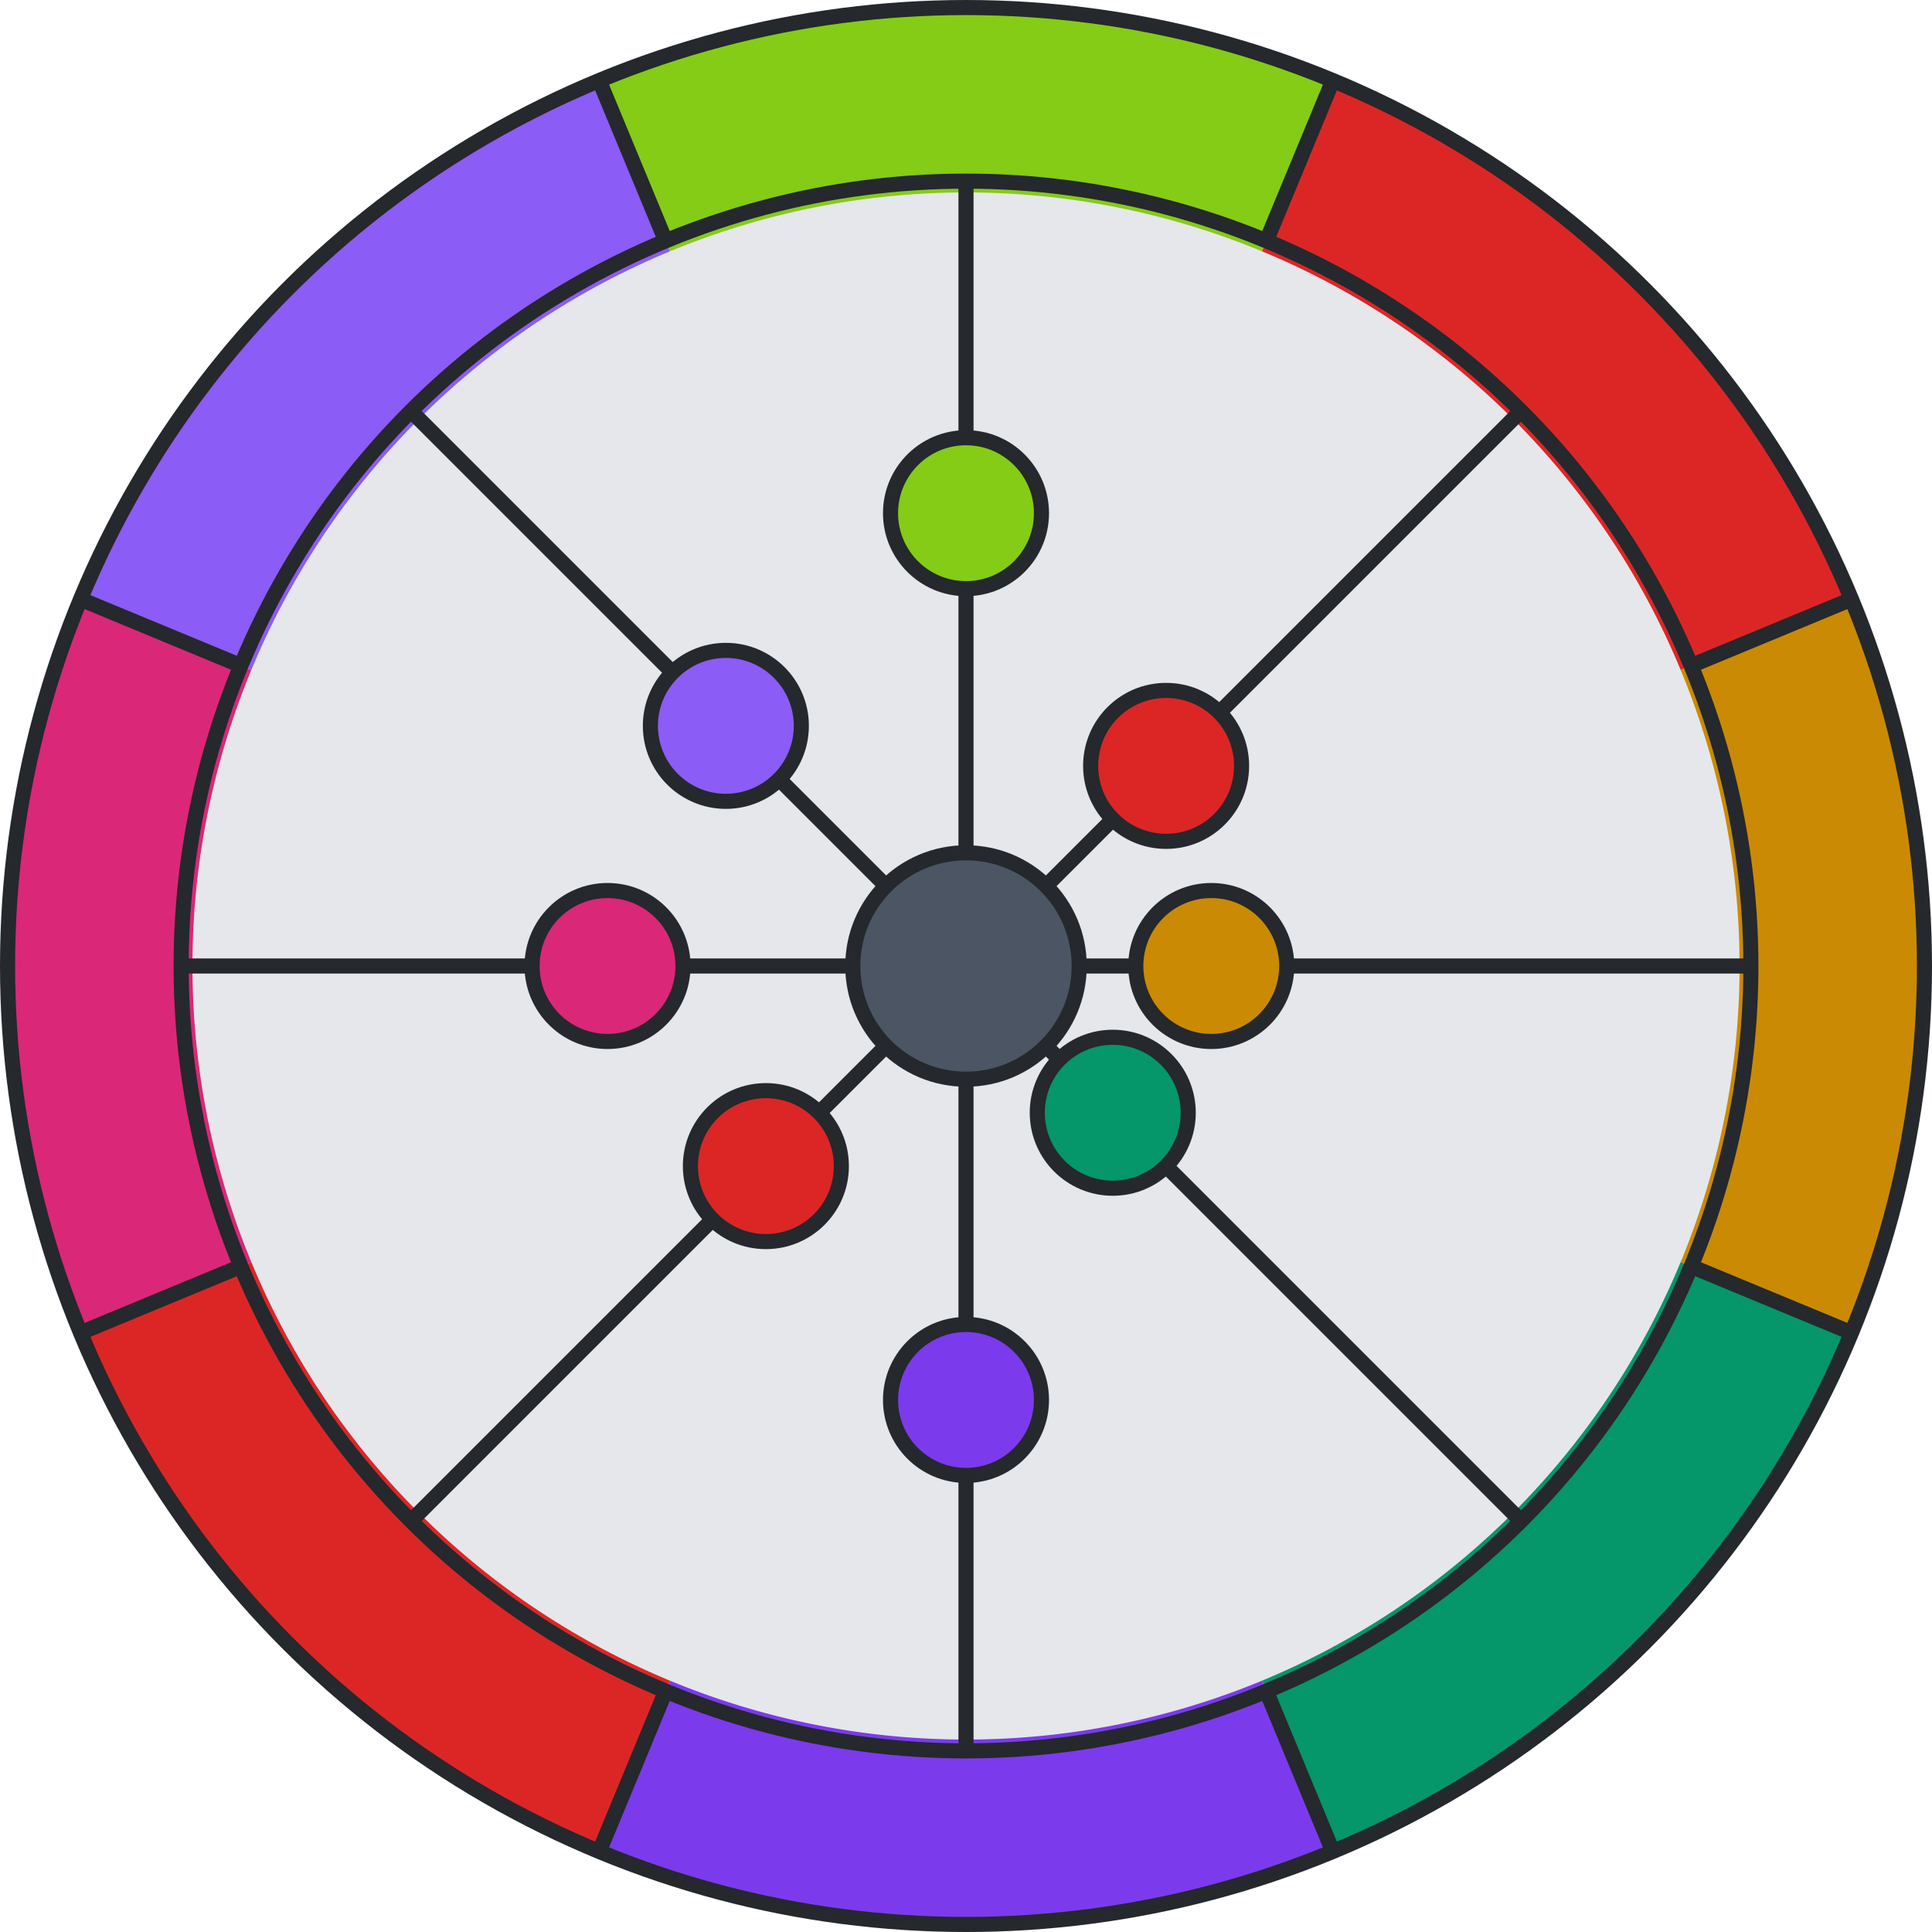 <svg viewBox="0 0 512 512" height="200" width="200" xmlns="http://www.w3.org/2000/svg" xmlns:xlink="http://www.w3.org/1999/xlink"><circle r="250" cx="256" cy="256" stroke-width="0" fill="#e5e7eb"></circle><path d="M 468.492 344.017 A 230 230 0 0 1 344.017 468.492" stroke-width="50" stroke="#059669" fill="none"></path><path d="M 344.017 468.492 A 230 230 0 0 1 167.983 468.492" stroke-width="50" stroke="#7C3AED" fill="none"></path><path d="M 167.983 468.492 A 230 230 0 0 1 43.508 344.017" stroke-width="50" stroke="#DC2626" fill="none"></path><path d="M 43.508 344.017 A 230 230 0 0 1 43.508 167.983" stroke-width="50" stroke="#DB2777" fill="none"></path><path d="M 43.508 167.983 A 230 230 0 0 1 167.983 43.508" stroke-width="50" stroke="#8B5CF6" fill="none"></path><path d="M 167.983 43.508 A 230 230 0 0 1 344.017 43.508" stroke-width="50" stroke="#84CC16" fill="none"></path><path d="M 344.017 43.508 A 230 230 0 0 1 468.492 167.983" stroke-width="50" stroke="#DC2626" fill="none"></path><path d="M 468.492 167.983 A 230 230 0 0 1 468.492 344.017" stroke-width="50" stroke="#CA8A04" fill="none"></path><line x1="490.665" y1="353.202" x2="448.167" y2="335.598" stroke-width="4" stroke="#25282c"></line><line x1="353.202" y1="490.665" x2="335.598" y2="448.167" stroke-width="4" stroke="#25282c"></line><line x1="158.798" y1="490.665" x2="176.402" y2="448.167" stroke-width="4" stroke="#25282c"></line><line x1="21.335" y1="353.202" x2="63.833" y2="335.598" stroke-width="4" stroke="#25282c"></line><line x1="21.335" y1="158.798" x2="63.833" y2="176.402" stroke-width="4" stroke="#25282c"></line><line x1="158.798" y1="21.335" x2="176.402" y2="63.833" stroke-width="4" stroke="#25282c"></line><line x1="353.202" y1="21.335" x2="335.598" y2="63.833" stroke-width="4" stroke="#25282c"></line><line x1="490.665" y1="158.798" x2="448.167" y2="176.402" stroke-width="4" stroke="#25282c"></line><circle r="254" cx="256" cy="256" stroke-width="4" stroke="#25282c" fill="none"></circle><circle r="208" cx="256" cy="256" stroke-width="4" stroke="#25282c" fill="none"></circle><line x1="256" y1="256" x2="403.078" y2="403.078" stroke-width="4" stroke="#25282c"></line><line x1="256" y1="256" x2="256" y2="464" stroke-width="4" stroke="#25282c"></line><line x1="256" y1="256" x2="108.922" y2="403.078" stroke-width="4" stroke="#25282c"></line><line x1="256" y1="256" x2="48" y2="256" stroke-width="4" stroke="#25282c"></line><line x1="256" y1="256" x2="108.922" y2="108.922" stroke-width="4" stroke="#25282c"></line><line x1="256" y1="256" x2="256" y2="48" stroke-width="4" stroke="#25282c"></line><line x1="256" y1="256" x2="403.078" y2="108.922" stroke-width="4" stroke="#25282c"></line><line x1="256" y1="256" x2="464" y2="256" stroke-width="4" stroke="#25282c"></line><circle cx="294.891" cy="294.891" r="20" fill="#059669" stroke-width="4" stroke="#25282c"></circle><circle cx="256" cy="371" r="20" fill="#7C3AED" stroke-width="4" stroke="#25282c"></circle><circle cx="202.967" cy="309.033" r="20" fill="#DC2626" stroke-width="4" stroke="#25282c"></circle><circle cx="161" cy="256" r="20" fill="#DB2777" stroke-width="4" stroke="#25282c"></circle><circle cx="192.36" cy="192.36" r="20" fill="#8B5CF6" stroke-width="4" stroke="#25282c"></circle><circle cx="256" cy="136" r="20" fill="#84CC16" stroke-width="4" stroke="#25282c"></circle><circle cx="309.033" cy="202.967" r="20" fill="#DC2626" stroke-width="4" stroke="#25282c"></circle><circle cx="321" cy="256" r="20" fill="#CA8A04" stroke-width="4" stroke="#25282c"></circle><circle r="30" cx="256" cy="256" stroke-width="4" stroke="#25282c" fill="#4b5563"></circle></svg>